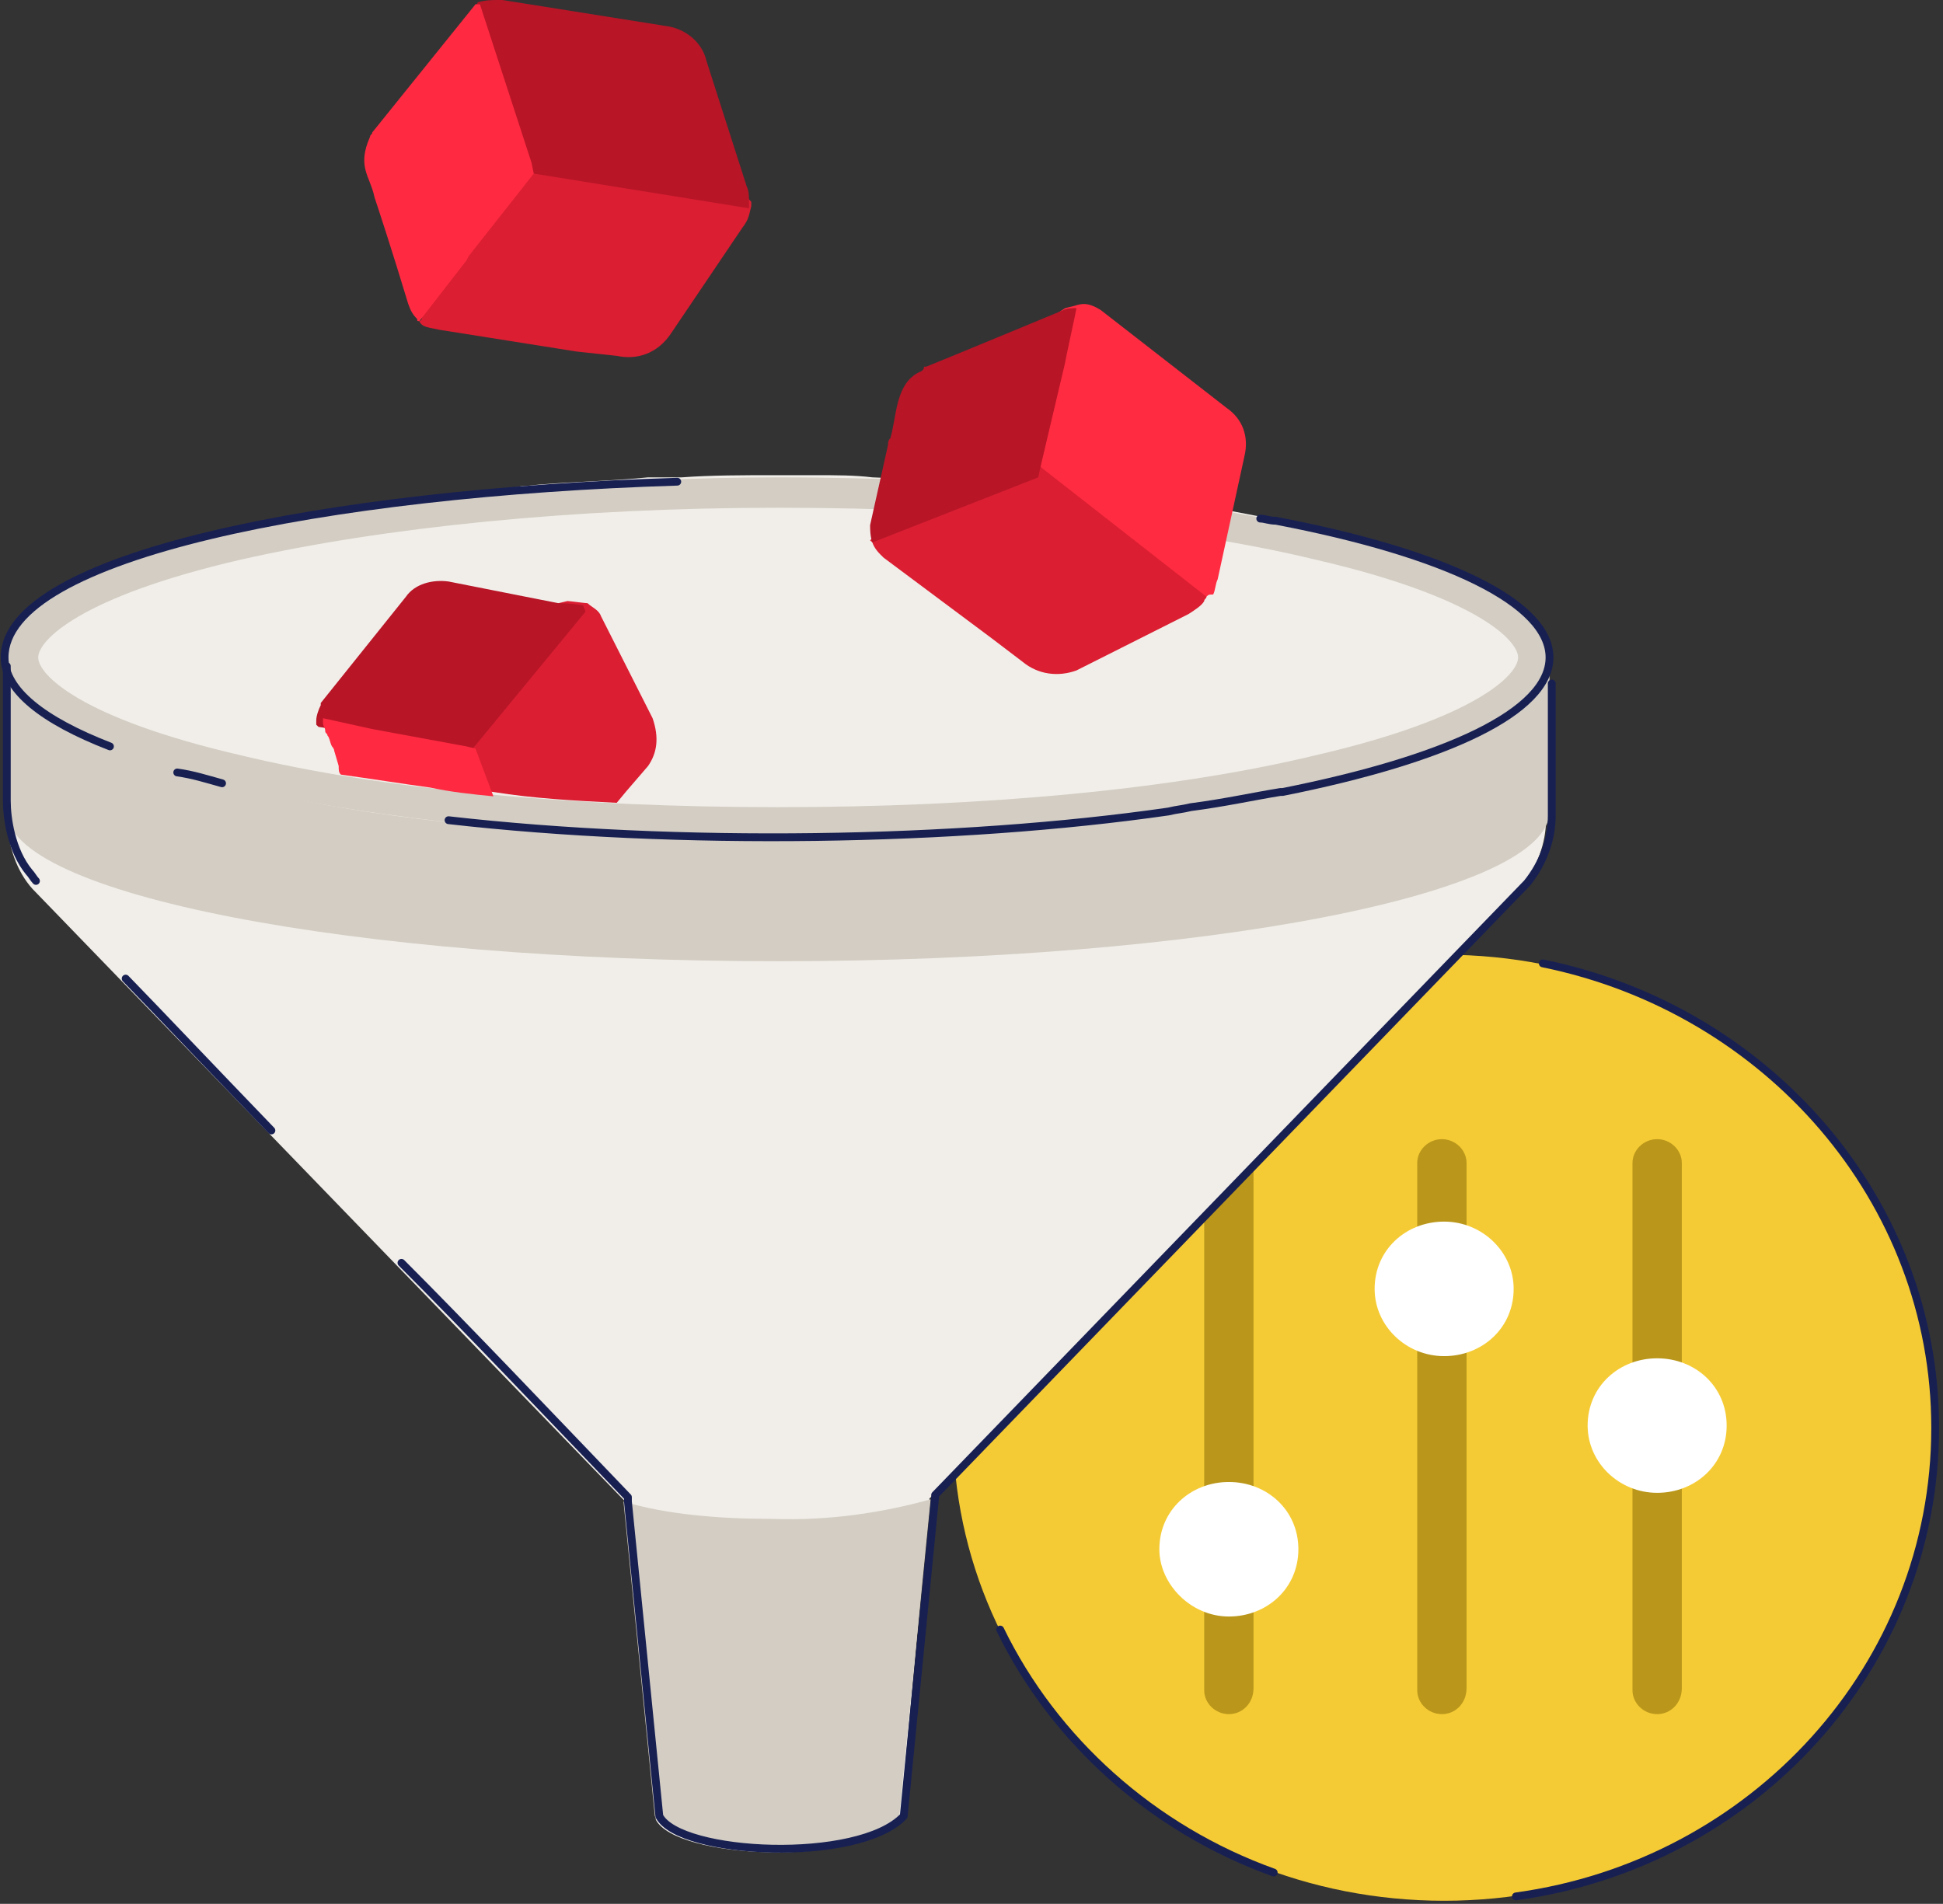 <svg width="249" height="244" viewBox="0 0 249 244" fill="none" xmlns="http://www.w3.org/2000/svg">
<rect x="0" y="0" width="249" height="244" fill="#333333" stroke="none"/>
<path d="M185.068 243.605C219.838 243.605 247.999 216.631 247.999 182.982C247.999 149.612 219.838 122.359 185.068 122.359C150.298 122.359 122.137 149.334 122.137 182.982C122.137 216.631 150.298 243.605 185.068 243.605Z" fill="#F5CB35"/>
<path d="M194.264 243.047C224.723 238.876 247.999 213.57 247.999 182.98C247.999 153.781 226.448 129.31 197.712 123.47" stroke="#182052" stroke-miterlimit="10" stroke-linecap="round" stroke-linejoin="round"/>
<path d="M128.173 208.844C135.069 223.026 147.713 234.428 163.23 239.989" stroke="#182052" stroke-miterlimit="10" stroke-linecap="round" stroke-linejoin="round"/>
<path d="M157.482 219.689C155.758 219.689 154.321 218.299 154.321 216.63V149.055C154.321 147.387 155.758 145.996 157.482 145.996C159.206 145.996 160.643 147.387 160.643 149.055V216.352C160.643 218.299 159.206 219.689 157.482 219.689Z" fill="#BA971A"/>
<path d="M157.482 207.175C162.367 207.175 166.39 203.56 166.39 198.554C166.39 193.549 162.367 189.934 157.482 189.934C152.597 189.934 148.574 193.549 148.574 198.554C148.574 203.004 152.597 207.175 157.482 207.175Z" fill="white"/>
<path d="M184.782 219.689C183.058 219.689 181.621 218.299 181.621 216.63V149.055C181.621 147.387 183.058 145.996 184.782 145.996C186.506 145.996 187.943 147.387 187.943 149.055V216.352C187.943 218.299 186.506 219.689 184.782 219.689Z" fill="#BA971A"/>
<path d="M185.07 173.805C189.955 173.805 193.978 170.19 193.978 165.184C193.978 160.457 189.955 156.563 185.07 156.563C180.185 156.563 176.162 160.179 176.162 165.184C176.162 169.912 180.185 173.805 185.07 173.805Z" fill="white"/>
<path d="M212.368 219.689C210.644 219.689 209.207 218.299 209.207 216.63V149.055C209.207 147.387 210.644 145.996 212.368 145.996C214.092 145.996 215.529 147.387 215.529 149.055V216.352C215.529 218.299 214.092 219.689 212.368 219.689Z" fill="#BA971A"/>
<path d="M212.367 191.323C217.252 191.323 221.275 187.708 221.275 182.703C221.275 177.697 217.252 174.082 212.367 174.082C207.482 174.082 203.459 177.697 203.459 182.703C203.459 187.43 207.482 191.323 212.367 191.323Z" fill="white"/>
<path d="M198.126 85V105.022C198.126 108.081 196.977 111.14 194.965 113.643L119.103 192.063V192.341L115.368 233.22C109.621 239.338 86.632 238.226 84.046 233.22L80.023 192.898V192.341L4.161 113.921C2.149 111.696 1 108.359 1 105.3V85.278L99.85 86.947L198.126 85Z" fill="#F1EEE9"/>
<path d="M119.264 192.159L115.241 232.76C109.494 238.878 86.506 237.765 83.919 232.76L79.897 192.437C85.356 194.106 92.253 194.662 98.862 194.662C106.333 194.94 113.23 193.828 119.264 192.159Z" fill="#D3CDC3"/>
<path d="M171.275 79.532L87.942 76.473L0.873 84.537V104.003C0.873 114.571 45.126 123.191 99.724 123.191C154.321 123.191 198.574 114.571 198.574 104.003V84.537L171.275 79.532Z" fill="#D3CDC3"/>
<path d="M198.575 84.538C198.575 91.49 185.357 97.608 164.38 101.779H164.093C160.644 102.335 156.909 103.17 152.598 103.726C151.449 104.004 150.874 104.004 149.725 104.282C138.23 105.95 125.3 107.063 110.644 107.341C106.909 107.341 103.173 107.619 99.15 107.619C95.127 107.619 91.104 107.619 87.368 107.341C68.116 106.785 50.3 105.116 36.219 102.057C14.38 97.608 0.587 91.49 0.587 84.26C0.587 77.029 14.667 70.633 36.219 66.462C39.38 65.906 42.828 65.35 46.564 64.794C47.139 64.794 47.713 64.516 48.575 64.516C53.748 63.959 59.208 63.125 65.242 62.569C65.817 62.569 66.391 62.291 67.254 62.291C72.139 61.735 77.598 61.735 83.058 61.178H85.07H87.368C91.104 60.9 95.415 60.9 99.15 60.9H102.311H104.322C107.196 60.9 109.495 60.9 111.794 61.178C118.69 61.457 125.587 61.735 131.909 62.291H132.196C135.357 62.569 137.656 62.847 140.529 62.847C145.127 63.403 149.437 63.959 154.035 64.794C157.196 65.35 159.782 65.906 162.943 66.462C185.357 71.19 198.575 77.586 198.575 84.538Z" fill="#F1EEE9"/>
<path d="M99.724 65.073C125.873 65.073 150.298 67.298 168.689 71.747C189.091 76.475 194.551 82.036 194.551 84.261C194.551 86.486 189.091 92.047 168.689 96.775C150.298 101.224 125.873 103.449 99.724 103.449C73.574 103.449 49.149 101.224 30.758 96.775C10.356 92.047 4.896 86.486 4.896 84.261C4.896 82.036 10.356 76.475 30.758 71.747C49.149 67.576 73.574 65.073 99.724 65.073ZM68.402 62.57C29.321 65.629 0.873 74.25 0.873 84.539C0.873 97.053 45.126 107.62 99.724 107.62C154.321 107.62 198.574 97.331 198.574 84.539C198.574 71.747 154.321 61.18 99.724 61.18C88.804 61.18 78.172 61.736 68.402 62.57Z" fill="#D3CDC3"/>
<path d="M0.873 85.372C0.873 95.383 0.873 100.111 0.873 102.613C0.873 104.838 1.448 109.009 3.747 111.79C4.034 112.068 4.321 112.625 4.609 112.903M51.448 161.846C59.781 170.189 69.264 180.2 80.471 191.879V192.435L84.494 232.758C87.08 237.764 110.068 238.876 115.815 232.758L119.838 191.879V191.601L195.7 113.181C197.712 110.678 198.861 107.619 198.861 104.56V104.004V87.597M16.103 125.417C20.701 130.144 26.735 136.54 34.781 144.883" stroke="#182052" stroke-miterlimit="10" stroke-linecap="round" stroke-linejoin="round"/>
<path d="M83.057 98.165L80.183 101.502L79.034 102.892C73.574 102.614 68.401 102.336 63.229 101.502C60.355 101.224 57.769 100.946 55.183 100.39L47.424 92.881L43.401 88.432L47.424 83.148L72.712 77.03C72.999 77.03 75.011 77.308 75.298 77.308C75.873 77.865 76.735 78.143 77.022 78.977L83.631 92.047C84.493 94.55 84.206 96.496 83.057 98.165Z" fill="#DB1E32"/>
<path d="M75.012 78.421L60.357 96.218L60.07 96.496L47.713 94.271L40.817 93.159L40.529 92.881V92.325C40.529 91.769 40.817 90.934 41.104 90.378V90.1L52.023 76.474C53.173 74.805 55.472 74.249 57.483 74.527L71.564 77.308C72.138 77.308 73.001 77.308 74.725 77.586C75.012 78.421 75.012 78.142 75.012 78.421Z" fill="#B81527"/>
<path d="M63.231 102.058C60.357 101.78 57.771 101.502 55.185 100.946C51.162 100.389 47.713 99.833 43.69 99.277C43.403 98.999 43.403 98.721 43.403 98.165L42.828 96.218C42.828 95.94 42.541 95.662 42.541 95.662C42.254 95.106 42.254 94.55 41.966 94.272C41.966 93.993 41.679 93.993 41.679 93.715C41.679 93.159 41.392 93.159 41.392 92.603V92.047L47.713 93.437L59.782 95.662L60.932 95.94L63.231 102.058Z" fill="#FF2A41"/>
<path d="M131.047 84.816L127.024 81.757L113.231 71.468C112.656 70.912 112.082 70.355 111.794 69.521L111.507 69.243L135.932 46.44L141.392 41.156L147.714 45.884L154.61 76.473C154.61 76.751 154.323 76.751 154.323 77.029C154.036 77.586 153.174 78.142 152.311 78.698L137.944 85.928C135.645 86.763 133.059 86.484 131.047 84.816Z" fill="#DB1E32"/>
<path d="M154.609 76.473L133.632 60.066L133.345 59.788L136.506 46.162L135.644 40.044L136.506 39.488L137.655 39.21C138.517 38.932 139.379 38.654 141.103 39.766L157.195 52.28C159.207 53.67 160.069 55.895 159.494 58.398L156.046 74.249C155.758 74.805 155.758 75.639 155.471 76.195C154.896 76.195 154.896 76.195 154.609 76.473Z" fill="#FF2B41"/>
<path d="M111.794 69.521C111.507 68.686 111.507 67.852 111.507 67.296L113.806 57.007C113.806 56.729 113.806 56.451 114.093 56.172C114.955 53.392 114.668 48.942 118.116 47.552C118.403 47.274 118.403 47.274 118.403 46.996H118.691C120.128 46.44 136.219 39.765 136.219 39.765C136.794 39.487 137.369 39.487 137.944 39.487C137.944 39.765 136.507 46.161 136.507 46.44L133.346 59.788L133.059 61.178L111.794 69.521Z" fill="#B81527"/>
<path d="M79.034 45.606L73.861 45.05L56.333 42.269C55.183 41.991 54.034 41.991 53.746 41.157C53.459 41.157 54.034 41.157 54.034 40.879L64.091 8.064V7.508L66.103 0.834L74.149 1.946L96.275 25.862V26.418C95.988 27.53 95.988 28.087 95.126 29.199L85.93 42.825C84.206 45.328 81.62 46.162 79.034 45.606Z" fill="#DB1E32"/>
<path d="M95.989 26.696L68.403 22.247H68.115L63.23 8.343L60.932 0.834V0.556C61.219 0.556 61.219 0.278 61.219 0.278C62.368 0 62.943 0 64.093 0H64.38L85.357 3.337C87.656 3.615 89.955 5.284 90.529 7.786L95.702 23.916C95.989 24.472 95.989 25.306 95.989 25.862V26.696Z" fill="#B81527"/>
<path d="M53.747 41.156C53.46 41.156 53.46 41.156 53.46 40.878C52.885 40.322 52.598 39.766 52.31 38.932C50.299 32.258 48.287 26.14 48 25.305C47.425 22.524 45.701 21.412 47.425 17.519C47.425 17.241 47.713 17.241 47.713 16.963L60.931 0.556C61.218 0.556 61.506 0.556 61.506 0.556L68.115 20.856L68.402 22.246L60.069 32.814L59.782 33.37L53.747 41.156Z" fill="#FF2A41"/>
<path d="M28.46 100.389C26.448 99.833 24.724 99.277 22.713 98.999" stroke="#182052" stroke-miterlimit="10" stroke-linecap="round" stroke-linejoin="round"/>
<path d="M161.504 66.463C162.079 66.463 162.654 66.741 163.516 66.741C185.355 70.912 198.573 77.308 198.573 84.26C198.573 91.213 185.355 97.331 164.378 101.502H164.091C160.642 102.058 156.907 102.892 152.596 103.448C151.447 103.727 150.872 103.727 149.723 104.005C122.711 107.898 86.792 108.454 57.481 105.117" stroke="#182052" stroke-miterlimit="10" stroke-linecap="round" stroke-linejoin="round"/>
<path d="M14.093 95.662C5.472 92.325 0.587 88.432 0.587 84.26C0.587 71.19 41.966 63.126 86.794 61.735" stroke="#182052" stroke-miterlimit="10" stroke-linecap="round" stroke-linejoin="round"/>
</svg>
